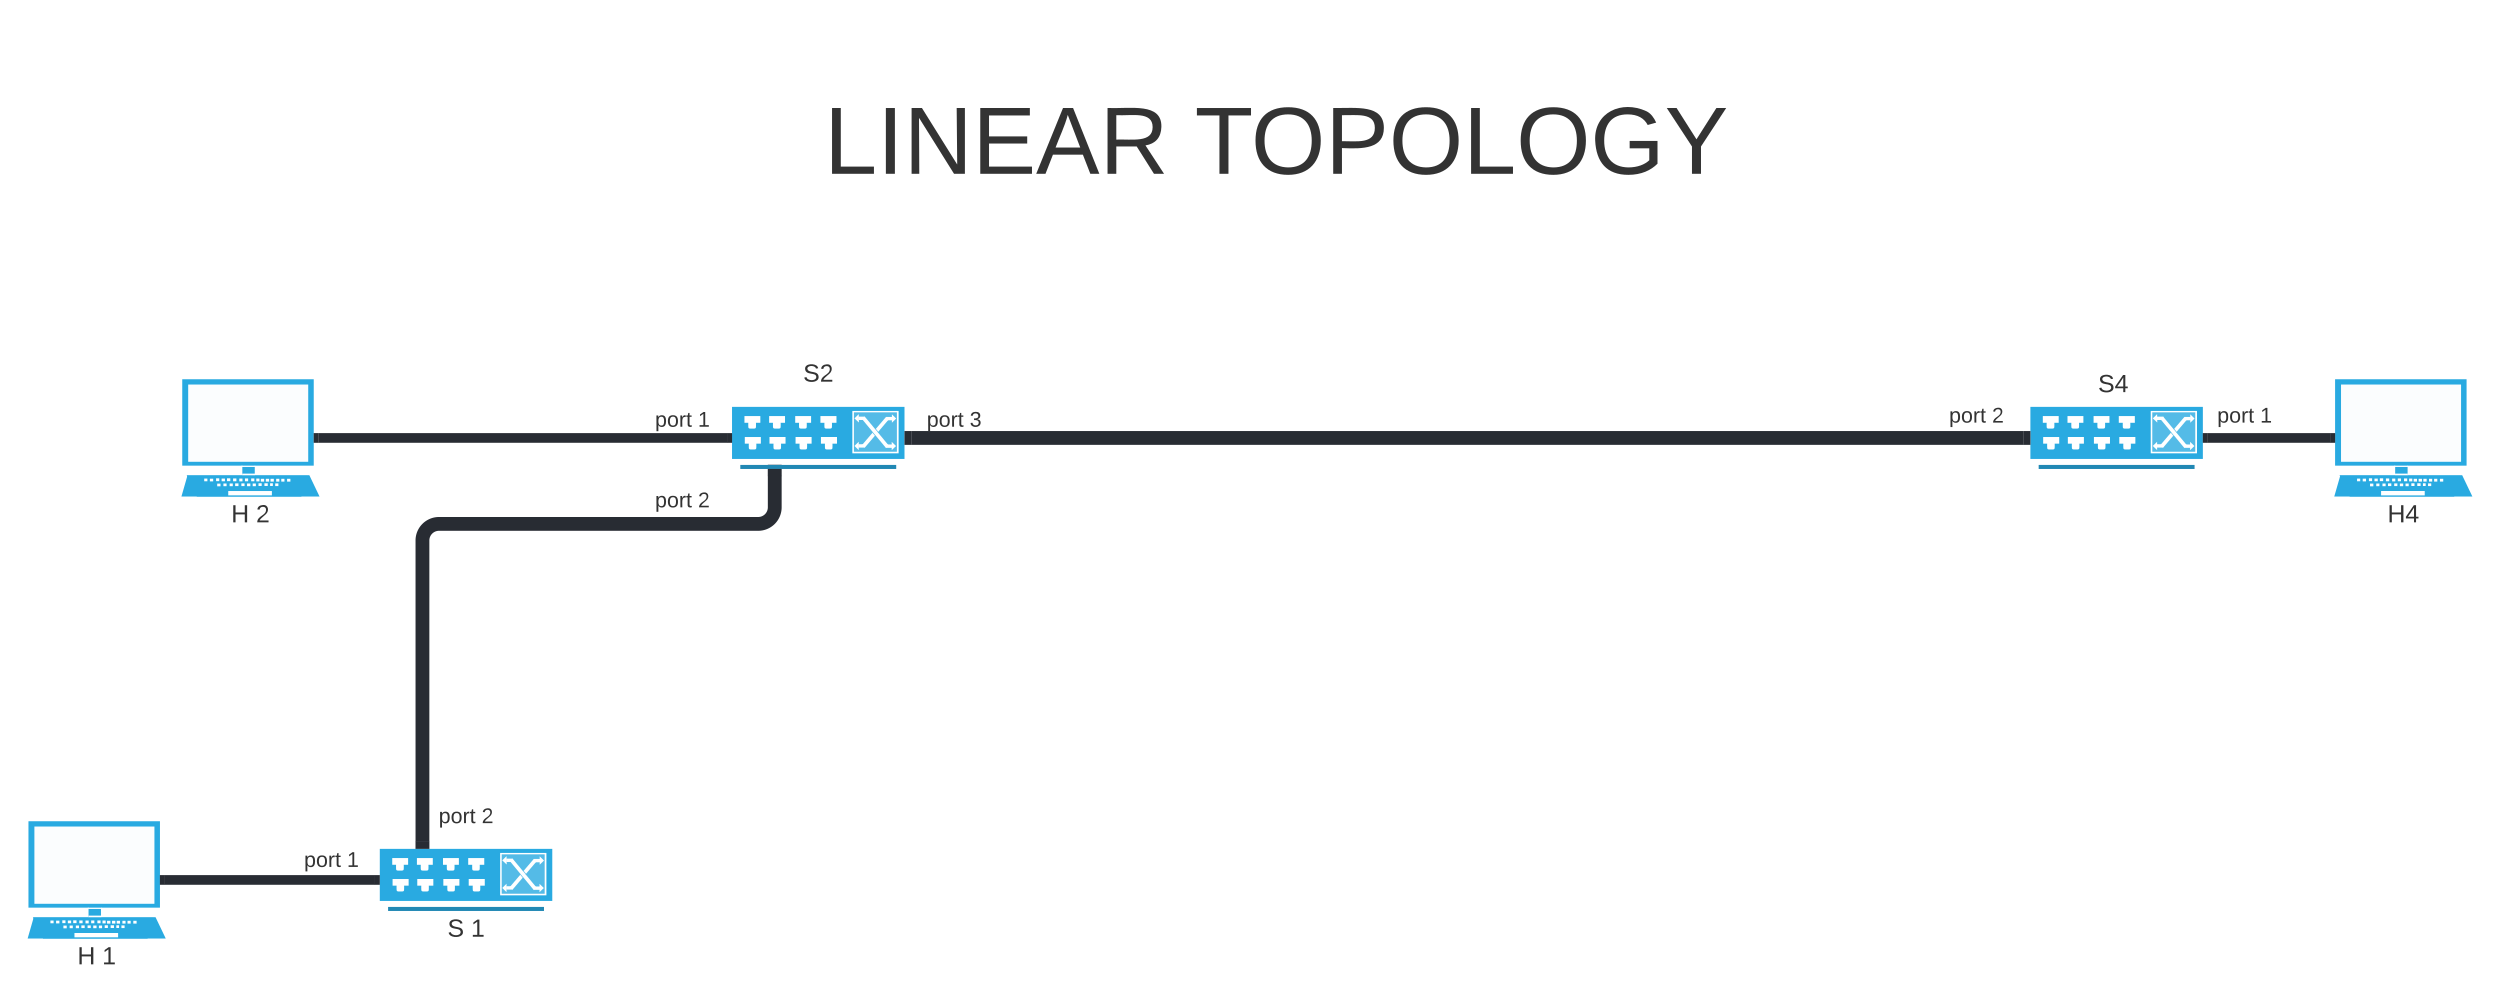 <svg xmlns="http://www.w3.org/2000/svg" xmlns:xlink="http://www.w3.org/1999/xlink" xmlns:lucid="lucid" width="1809.97" height="720.77"><g transform="translate(655.275 360)" lucid:page-tab-id="0_0"><path d="M-1806.87-1258.83h3677.74v2581.66h-3677.74z" fill="#fff"/><path d="M-60-340h655.27v183.87H-60z" fill="none"/><use xlink:href="#a" transform="matrix(1,0,0,1,-60,-340) translate(1.354 105.822)"/><use xlink:href="#b" transform="matrix(1,0,0,1,-60,-340) translate(269.735 105.822)"/><path d="M-380.3 254.57h124.87v37.7H-380.3v-37.7z" fill="#29aae1"/><path d="M-374.3 296.6h112.87v2.93H-374.3v-2.93z" fill="#2188b4"/><path d="M-371.3 261.23h11.5v4.86h-11.5v-4.87z" fill="#fff"/><path d="M-365.8 264.52c2.87 0 2.87 0 2.87 2.65v.5c0 2.65 0 2.65-2.87 2.65-2.75 0-2.75 0-2.75-2.65v-.5c0-2.65 0-2.65 2.75-2.65zM-353.43 261.23h11.5v4.86h-11.5v-4.87z" fill="#fff"/><path d="M-347.8 264.52c2.75 0 2.75 0 2.75 2.65v.5c0 2.65 0 2.65-2.75 2.65-2.88 0-2.88 0-2.88-2.65v-.5c0-2.65 0-2.65 2.88-2.65zM-334.55 261.23h11.5v4.86h-11.5v-4.87z" fill="#fff"/><path d="M-328.93 264.52c2.75 0 2.75 0 2.75 2.65v.5c0 2.65 0 2.65-2.75 2.65-2.87 0-2.87 0-2.87-2.65v-.5c0-2.65 0-2.65 2.87-2.65zM-316.3 261.23h11.62v4.86h-11.62v-4.87z" fill="#fff"/><path d="M-310.68 264.52c2.75 0 2.75 0 2.75 2.65v.5c0 2.65 0 2.65-2.75 2.65s-2.75 0-2.75-2.65v-.5c0-2.65 0-2.65 2.75-2.65zM-293.18 257.5h33.5v30.73h-33.5V257.5z" fill="#fff"/><path d="M-292.05 258.53h31.12v28.53h-31.12v-28.53z" fill="#54bbe7"/><path d="M-371.05 276.4h11.62v4.8h-11.62v-4.8z" fill="#fff"/><path d="M-365.43 279.64c2.75 0 2.75 0 2.75 2.65v.5c0 2.64 0 2.64-2.75 2.64s-2.75 0-2.75-2.65v-.5c0-2.66 0-2.66 2.75-2.66zM-353.18 276.4h11.63v4.8h-11.63v-4.8z" fill="#fff"/><path d="M-347.55 279.64c2.75 0 2.75 0 2.75 2.65v.5c0 2.64 0 2.64-2.75 2.64s-2.75 0-2.75-2.65v-.5c0-2.66 0-2.66 2.75-2.66zM-334.3 276.4h11.62v4.8h-11.62v-4.8z" fill="#fff"/><path d="M-328.68 279.64c2.75 0 2.75 0 2.75 2.65v.5c0 2.64 0 2.64-2.75 2.64s-2.75 0-2.75-2.65v-.5c0-2.66 0-2.66 2.75-2.66zM-315.93 276.4h11.63v4.8h-11.63v-4.8z" fill="#fff"/><path d="M-310.3 279.64c2.75 0 2.75 0 2.75 2.65v.5c0 2.64 0 2.64-2.75 2.64s-2.75 0-2.75-2.65v-.5c0-2.66 0-2.66 2.75-2.66zM-288.55 259.84l-3.13 3.06 3.25 3-.12-6.06zM-288.55 279.82l-3.13 3.06 3.13 3v-6.06zM-264.68 285.94l3.13-3.02-3.13-3.06v6.08zM-264.55 266.05l3.12-3.02-3.12-3.06v6.08z" fill="#fff"/><path d="M-288.8 261.64h4.75v2.43h-4.75v-2.43zM-268.8 261.86h4.62v2.43h-4.62v-2.44zM-288.8 281.62h4.62v2.43h-4.62v-2.43zM-268.93 281.8h4.63v2.43h-4.63v-2.43z" fill="#fff"/><path d="M-286.3 263.26l2.12-1.62 17.38 20.97-2.13 1.63-17.37-20.97z" fill="#fff"/><path d="M-268.8 261.86l2 1.76-17.38 20.47-2.12-1.76 17.5-20.48z" fill="#fff"/><path d="M-276.18 270.46l2 2.47-.37.27-2-2.47.37-.27zM-278.43 272.8l2 2.47-.37.27-2-2.47.37-.27z" fill="#54bbe7"/><use xlink:href="#c" transform="matrix(1,0,0,1,-410.302,299.573) translate(79 18.6)"/><use xlink:href="#d" transform="matrix(1,0,0,1,-410.302,299.573) translate(96 18.6)"/><path d="M-591.17 297.13h9v6.97h-9v-6.97zM-634.67 234.57h95.2v62.56h-95.2v-62.56z" fill="#29aae1"/><path d="M-630.37 238.4h86.9v55.93h-86.9V238.4z" fill="#fff" fill-opacity=".98"/><path d="M-630.97 304.53h86.8l-4.3 14.96h-86.8l4.3-14.97z" fill="#29aae1"/><path d="M-631.47 304.02h88.8l7.4 15.47h-88.8l-7.4-15.48z" fill="#29aae1"/><path d="M-601.37 315.5h31.6v3.14h-31.6v-3.15zM-618.77 306.48h2.3v1.96h-2.3v-1.96zM-614.67 306.57h2.4v1.95h-2.4v-1.95zM-609.37 310.14h2.4v1.95h-2.4v-1.96zM-610.17 306.3h2.3v2.05h-2.3v-2.04zM-606.17 306.48h2.4v1.96h-2.4v-1.96zM-602.27 306.3h2.4v2.05h-2.4v-2.04zM-577.77 306.65h2.4v2.04h-2.4v-2.05zM-574.17 306.65h2.4v2.04h-2.4v-2.05zM-570.77 306.65h2.4v2.04h-2.4v-2.05zM-566.67 306.65h2.3v2.04h-2.3v-2.05zM-562.97 306.65h2.3v2.04h-2.3v-2.05zM-567.37 309.97h2.3v1.95h-2.3v-1.95zM-558.77 306.65h2.4v2.04h-2.4v-2.05zM-604.87 310.05h2.3V312h-2.3v-1.95zM-600.37 310.05h2.3V312h-2.3v-1.95zM-571.07 309.88h2v1.96h-2v-1.96zM-575.17 309.88h2.4v1.96h-2.4v-1.96zM-597.87 306.4h2.4v2.04h-2.4v-2.04zM-593.37 306.48h2.3v2.04h-2.3v-2.04zM-589.27 306.4h2.3v2.04h-2.3v-2.04zM-584.77 306.4h2.3v2.04h-2.3v-2.04zM-581.07 306.48h2.3v2.04h-2.3v-2.04zM-596.37 309.97h2.4v1.95h-2.4v-1.95zM-591.87 309.97h2.3v1.95h-2.3v-1.95zM-587.77 310.05h2.4V312h-2.4v-1.95zM-583.67 310.05h2.3V312h-2.3v-1.95zM-579.47 309.88h2.3v1.96h-2.3v-1.96z" fill="#fff"/><path d="M-635.17 319.5l99.9-.35-7.1-15.13-88.5.17-4.3 15.3z" fill="none"/><path d="M-591.67 297.13h9.8v.94h-9.8v-.94zM-591.27 302.9h9.3v1.12h-9.3v-1.1z" fill="#fff"/><use xlink:href="#e" transform="matrix(1,0,0,1,-665.275,319.573) translate(66.025 18.6)"/><use xlink:href="#d" transform="matrix(1,0,0,1,-665.275,319.573) translate(83.975 18.6)"/><path d="M-535.97 277.07h152.17" stroke="#282c33" stroke-width="7" fill="none"/><path d="M-535.88 280.57h-3.6v-7h3.6zM-380.3 280.57h-3.6v-7h3.6z" stroke="#282c33" stroke-width=".05" fill="#282c33"/><path d="M814.7-65.43h124.87v37.7H814.7v-37.7z" fill="#29aae1"/><path d="M820.7-23.4h112.87v2.93H820.7v-2.93z" fill="#2188b4"/><path d="M823.7-58.77h11.5v4.86h-11.5v-4.87z" fill="#fff"/><path d="M829.2-55.48c2.87 0 2.87 0 2.87 2.65v.5c0 2.65 0 2.65-2.87 2.65-2.75 0-2.75 0-2.75-2.65v-.5c0-2.65 0-2.65 2.75-2.65zM841.57-58.77h11.5v4.86h-11.5v-4.87z" fill="#fff"/><path d="M847.2-55.48c2.75 0 2.75 0 2.75 2.65v.5c0 2.65 0 2.65-2.75 2.65-2.88 0-2.88 0-2.88-2.65v-.5c0-2.65 0-2.65 2.88-2.65zM860.45-58.77h11.5v4.86h-11.5v-4.87z" fill="#fff"/><path d="M866.07-55.48c2.75 0 2.75 0 2.75 2.65v.5c0 2.65 0 2.65-2.75 2.65-2.87 0-2.87 0-2.87-2.65v-.5c0-2.65 0-2.65 2.87-2.65zM878.7-58.77h11.62v4.86H878.7v-4.87z" fill="#fff"/><path d="M884.32-55.48c2.75 0 2.75 0 2.75 2.65v.5c0 2.65 0 2.65-2.75 2.65s-2.75 0-2.75-2.65v-.5c0-2.65 0-2.65 2.75-2.65zM901.82-62.5h33.5v30.73h-33.5V-62.5z" fill="#fff"/><path d="M902.95-61.47h31.12v28.53h-31.12v-28.53z" fill="#54bbe7"/><path d="M823.95-43.6h11.62v4.8h-11.62v-4.8z" fill="#fff"/><path d="M829.57-40.36c2.75 0 2.75 0 2.75 2.65v.5c0 2.64 0 2.64-2.75 2.64s-2.75 0-2.75-2.65v-.5c0-2.66 0-2.66 2.75-2.66zM841.82-43.6h11.63v4.8h-11.63v-4.8z" fill="#fff"/><path d="M847.45-40.36c2.75 0 2.75 0 2.75 2.65v.5c0 2.64 0 2.64-2.75 2.64s-2.75 0-2.75-2.65v-.5c0-2.66 0-2.66 2.75-2.66zM860.7-43.6h11.62v4.8H860.7v-4.8z" fill="#fff"/><path d="M866.32-40.36c2.75 0 2.75 0 2.75 2.65v.5c0 2.64 0 2.64-2.75 2.64s-2.75 0-2.75-2.65v-.5c0-2.66 0-2.66 2.75-2.66zM879.07-43.6h11.63v4.8h-11.63v-4.8z" fill="#fff"/><path d="M884.7-40.36c2.75 0 2.75 0 2.75 2.65v.5c0 2.64 0 2.64-2.75 2.64s-2.75 0-2.75-2.65v-.5c0-2.66 0-2.66 2.75-2.66zM906.45-60.16l-3.13 3.06 3.25 3-.12-6.06zM906.45-40.18l-3.13 3.06 3.13 3v-6.06zM930.32-34.06l3.13-3.02-3.13-3.06v6.08zM930.45-53.95l3.12-3.02-3.12-3.06v6.08z" fill="#fff"/><path d="M906.2-58.36h4.75v2.43h-4.75v-2.43zM926.2-58.14h4.62v2.43h-4.62v-2.44zM906.2-38.38h4.62v2.43h-4.62v-2.43zM926.07-38.2h4.63v2.43h-4.63v-2.43z" fill="#fff"/><path d="M908.7-56.74l2.12-1.62L928.2-37.4l-2.13 1.63-17.37-20.97z" fill="#fff"/><path d="M926.2-58.14l2 1.76-17.38 20.47-2.12-1.76 17.5-20.48z" fill="#fff"/><path d="M918.82-49.54l2 2.47-.37.27-2-2.47.37-.27zM916.57-47.2l2 2.47-.37.27-2-2.47.37-.27z" fill="#54bbe7"/><path d="M1078.8-22.87h9v6.97h-9v-6.97zM1035.3-85.43h95.2v62.56h-95.2v-62.56z" fill="#29aae1"/><path d="M1039.6-81.6h86.9v55.93h-86.9V-81.6z" fill="#fff" fill-opacity=".98"/><path d="M1039-15.47h86.8L1121.5-.5h-86.8l4.3-14.97z" fill="#29aae1"/><path d="M1038.5-15.98h88.8l7.4 15.47h-88.8L1038.5-16z" fill="#29aae1"/><path d="M1068.6-4.5h31.6v3.14h-31.6V-4.5zM1051.2-13.52h2.3v1.96h-2.3v-1.96zM1055.3-13.43h2.4v1.95h-2.4v-1.95zM1060.6-9.86h2.4v1.95h-2.4v-1.96zM1059.8-13.7h2.3v2.05h-2.3v-2.04zM1063.8-13.52h2.4v1.96h-2.4v-1.96zM1067.7-13.7h2.4v2.05h-2.4v-2.04zM1092.2-13.35h2.4v2.04h-2.4v-2.05zM1095.8-13.35h2.4v2.04h-2.4v-2.05zM1099.2-13.35h2.4v2.04h-2.4v-2.05zM1103.3-13.35h2.3v2.04h-2.3v-2.05zM1107-13.35h2.3v2.04h-2.3v-2.05zM1102.6-10.03h2.3v1.95h-2.3v-1.95zM1111.2-13.35h2.4v2.04h-2.4v-2.05zM1065.1-9.95h2.3V-8h-2.3v-1.95zM1069.6-9.95h2.3V-8h-2.3v-1.95zM1098.9-10.12h2v1.96h-2v-1.96zM1094.8-10.12h2.4v1.96h-2.4v-1.96zM1072.1-13.6h2.4v2.04h-2.4v-2.04zM1076.6-13.52h2.3v2.04h-2.3v-2.04zM1080.7-13.6h2.3v2.04h-2.3v-2.04zM1085.2-13.6h2.3v2.04h-2.3v-2.04zM1088.9-13.52h2.3v2.04h-2.3v-2.04zM1073.6-10.03h2.4v1.95h-2.4v-1.95zM1078.1-10.03h2.3v1.95h-2.3v-1.95zM1082.2-9.95h2.4V-8h-2.4v-1.95zM1086.3-9.95h2.3V-8h-2.3v-1.95zM1090.5-10.12h2.3v1.96h-2.3v-1.96z" fill="#fff"/><path d="M1034.8-.5l99.9-.35-7.1-15.13-88.5.17-4.3 15.3z" fill="none"/><path d="M1078.3-22.87h9.8v.94h-9.8v-.94zM1078.7-17.1h9.3v1.12h-9.3v-1.1z" fill="#fff"/><use xlink:href="#f" transform="matrix(1,0,0,1,1004.698,-0.427) translate(68.525 18.6)"/><path d="M-125.3-65.43H-.43v37.7H-125.3v-37.7z" fill="#29aae1"/><path d="M-119.3-23.4H-6.43v2.93H-119.3v-2.93z" fill="#2188b4"/><path d="M-116.3-58.77h11.5v4.86h-11.5v-4.87z" fill="#fff"/><path d="M-110.8-55.48c2.87 0 2.87 0 2.87 2.65v.5c0 2.65 0 2.65-2.87 2.65-2.75 0-2.75 0-2.75-2.65v-.5c0-2.65 0-2.65 2.75-2.65zM-98.43-58.77h11.5v4.86h-11.5v-4.87z" fill="#fff"/><path d="M-92.8-55.48c2.75 0 2.75 0 2.75 2.65v.5c0 2.65 0 2.65-2.75 2.65-2.88 0-2.88 0-2.88-2.65v-.5c0-2.65 0-2.65 2.88-2.65zM-79.55-58.77h11.5v4.86h-11.5v-4.87z" fill="#fff"/><path d="M-73.93-55.48c2.75 0 2.75 0 2.75 2.65v.5c0 2.65 0 2.65-2.75 2.65-2.87 0-2.87 0-2.87-2.65v-.5c0-2.65 0-2.65 2.87-2.65zM-61.3-58.77h11.62v4.86H-61.3v-4.87z" fill="#fff"/><path d="M-55.68-55.48c2.75 0 2.75 0 2.75 2.65v.5c0 2.65 0 2.65-2.75 2.65s-2.75 0-2.75-2.65v-.5c0-2.65 0-2.65 2.75-2.65zM-38.18-62.5h33.5v30.73h-33.5V-62.5z" fill="#fff"/><path d="M-37.05-61.47h31.12v28.53h-31.12v-28.53z" fill="#54bbe7"/><path d="M-116.05-43.6h11.62v4.8h-11.62v-4.8z" fill="#fff"/><path d="M-110.43-40.36c2.75 0 2.75 0 2.75 2.65v.5c0 2.64 0 2.64-2.75 2.64s-2.75 0-2.75-2.65v-.5c0-2.66 0-2.66 2.75-2.66zM-98.18-43.6h11.63v4.8h-11.63v-4.8z" fill="#fff"/><path d="M-92.55-40.36c2.75 0 2.75 0 2.75 2.65v.5c0 2.64 0 2.64-2.75 2.64s-2.75 0-2.75-2.65v-.5c0-2.66 0-2.66 2.75-2.66zM-79.3-43.6h11.62v4.8H-79.3v-4.8z" fill="#fff"/><path d="M-73.68-40.36c2.75 0 2.75 0 2.75 2.65v.5c0 2.64 0 2.64-2.75 2.64s-2.75 0-2.75-2.65v-.5c0-2.66 0-2.66 2.75-2.66zM-60.93-43.6h11.63v4.8h-11.63v-4.8z" fill="#fff"/><path d="M-55.3-40.36c2.75 0 2.75 0 2.75 2.65v.5c0 2.64 0 2.64-2.75 2.64s-2.75 0-2.75-2.65v-.5c0-2.66 0-2.66 2.75-2.66zM-33.55-60.16l-3.13 3.06 3.25 3-.12-6.06zM-33.55-40.18l-3.13 3.06 3.13 3v-6.06zM-9.68-34.06l3.13-3.02-3.13-3.06v6.08zM-9.55-53.95l3.12-3.02-3.12-3.06v6.08z" fill="#fff"/><path d="M-33.8-58.36h4.75v2.43h-4.75v-2.43zM-13.8-58.14h4.62v2.43h-4.62v-2.44zM-33.8-38.38h4.62v2.43h-4.62v-2.43zM-13.93-38.2h4.63v2.43h-4.63v-2.43z" fill="#fff"/><path d="M-31.3-56.74l2.12-1.62L-11.8-37.4l-2.13 1.63-17.37-20.97z" fill="#fff"/><path d="M-13.8-58.14l2 1.76-17.38 20.47-2.12-1.76 17.5-20.48z" fill="#fff"/><path d="M-21.18-49.54l2 2.47-.37.27-2-2.47.37-.27zM-23.43-47.2l2 2.47-.37.27-2-2.47.37-.27z" fill="#54bbe7"/><path d="M-479.83-22.87h9v6.97h-9v-6.97zM-523.33-85.43h95.2v62.56h-95.2v-62.56z" fill="#29aae1"/><path d="M-519.03-81.6h86.9v55.93h-86.9V-81.6z" fill="#fff" fill-opacity=".98"/><path d="M-519.63-15.47h86.8l-4.3 14.96h-86.8l4.3-14.97z" fill="#29aae1"/><path d="M-520.13-15.98h88.8l7.4 15.47h-88.8l-7.4-15.48z" fill="#29aae1"/><path d="M-490.03-4.5h31.6v3.14h-31.6V-4.5zM-507.43-13.52h2.3v1.96h-2.3v-1.96zM-503.33-13.43h2.4v1.95h-2.4v-1.95zM-498.03-9.86h2.4v1.95h-2.4v-1.96zM-498.83-13.7h2.3v2.05h-2.3v-2.04zM-494.83-13.52h2.4v1.96h-2.4v-1.96zM-490.93-13.7h2.4v2.05h-2.4v-2.04zM-466.43-13.35h2.4v2.04h-2.4v-2.05zM-462.83-13.35h2.4v2.04h-2.4v-2.05zM-459.43-13.35h2.4v2.04h-2.4v-2.05zM-455.33-13.35h2.3v2.04h-2.3v-2.05zM-451.63-13.35h2.3v2.04h-2.3v-2.05zM-456.03-10.03h2.3v1.95h-2.3v-1.95zM-447.43-13.35h2.4v2.04h-2.4v-2.05zM-493.53-9.95h2.3V-8h-2.3v-1.95zM-489.03-9.95h2.3V-8h-2.3v-1.95zM-459.73-10.12h2v1.96h-2v-1.96zM-463.83-10.12h2.4v1.96h-2.4v-1.96zM-486.53-13.6h2.4v2.04h-2.4v-2.04zM-482.03-13.52h2.3v2.04h-2.3v-2.04zM-477.93-13.6h2.3v2.04h-2.3v-2.04zM-473.43-13.6h2.3v2.04h-2.3v-2.04zM-469.73-13.52h2.3v2.04h-2.3v-2.04zM-485.03-10.03h2.4v1.95h-2.4v-1.95zM-480.53-10.03h2.3v1.95h-2.3v-1.95zM-476.43-9.95h2.4V-8h-2.4v-1.95zM-472.33-9.95h2.3V-8h-2.3v-1.95zM-468.13-10.12h2.3v1.96h-2.3v-1.96z" fill="#fff"/><path d="M-523.83-.5l99.9-.35-7.1-15.13-88.5.17-4.3 15.3z" fill="none"/><path d="M-480.33-22.87h9.8v.94h-9.8v-.94zM-479.93-17.1h9.3v1.12h-9.3v-1.1z" fill="#fff"/><use xlink:href="#e" transform="matrix(1,0,0,1,-553.928,-0.427) translate(66.025 18.6)"/><use xlink:href="#g" transform="matrix(1,0,0,1,-553.928,-0.427) translate(83.975 18.6)"/><path d="M-424.63-42.93h295.83" stroke="#282c33" stroke-width="7" fill="none"/><path d="M-424.54-39.43h-3.6v-7h3.6zM-125.3-39.43h-3.6v-7h3.6z" stroke="#282c33" stroke-width=".05" fill="#282c33"/><path d="M943.07-42.93h88.73" stroke="#282c33" stroke-width="7" fill="none"/><path d="M943.16-39.43h-3.6v-7h3.6zM1035.3-39.43h-3.6v-7h3.6z" stroke="#282c33" stroke-width=".05" fill="#282c33"/><path d="M-349.43 249.57V31.3a12 12 0 0 1 12-12h231.06a12 12 0 0 0 12-12v-22.77" stroke="#282c33" stroke-width="10" fill="none"/><path d="M-344.43 254.57h-10v-5.13h10zM-89.37-15.34h-10v-5.13h10zm0-8.06h-10v-.07h10z" stroke="#282c33" stroke-width=".05" fill="#282c33"/><path d="M4.57-42.93H809.7" stroke="#282c33" stroke-width="10" fill="none"/><path d="M4.7-37.93H-.43v-10H4.7zM814.7-37.93h-5.13v-10h5.13z" stroke="#282c33" stroke-width=".05" fill="#282c33"/><path d="M-535.27 240.57a6 6 0 0 1 6-6h228a6 6 0 0 1 6 6v48a6 6 0 0 1-6 6h-228a6 6 0 0 1-6-6z" stroke="#000" stroke-opacity="0" stroke-width="2" fill="#fff" fill-opacity="0"/><use xlink:href="#h" transform="matrix(1,0,0,1,-530.275,239.573) translate(95.145 28.069)"/><use xlink:href="#i" transform="matrix(1,0,0,1,-530.275,239.573) translate(126.213 28.069)"/><path d="M-342.66 218.5h49.7v28.68h-49.7z" fill="#fff" fill-opacity="0"/><use xlink:href="#h" transform="matrix(1,0,0,1,-337.657,223.512) translate(0 12.444)"/><use xlink:href="#j" transform="matrix(1,0,0,1,-337.657,223.512) translate(31.068 12.444)"/><path d="M-186.02-68.5h49.7v28.68H-186z" fill="#fff" fill-opacity="0"/><use xlink:href="#h" transform="matrix(1,0,0,1,-181.024,-63.488) translate(0 12.444)"/><use xlink:href="#i" transform="matrix(1,0,0,1,-181.024,-63.488) translate(31.068 12.444)"/><path d="M10.7-68.5h49.72v28.68h-49.7z" fill="#fff" fill-opacity="0"/><use xlink:href="#h" transform="matrix(1,0,0,1,15.709,-63.488) translate(0 12.444)"/><use xlink:href="#k" transform="matrix(1,0,0,1,15.709,-63.488) translate(31.068 12.444)"/><path d="M-186.02-10.16h49.7V18.5H-186z" fill="#fff" fill-opacity="0"/><use xlink:href="#h" transform="matrix(1,0,0,1,-181.024,-5.155) translate(0 12.444)"/><use xlink:href="#j" transform="matrix(1,0,0,1,-181.024,-5.155) translate(31.068 12.444)"/><path d="M944.98-71.5h49.7v28.68H945z" fill="#fff" fill-opacity="0"/><g><use xlink:href="#h" transform="matrix(1,0,0,1,949.976,-66.488) translate(0 12.444)"/><use xlink:href="#i" transform="matrix(1,0,0,1,949.976,-66.488) translate(31.068 12.444)"/></g><path d="M750.84-71.5h49.7v28.68h-49.7z" fill="#fff" fill-opacity="0"/><g><use xlink:href="#h" transform="matrix(1,0,0,1,755.836,-66.488) translate(0 12.444)"/><use xlink:href="#j" transform="matrix(1,0,0,1,755.836,-66.488) translate(31.068 12.444)"/></g><path d="M-78.8-103.1h32v31.6h-32z" fill="#fff" fill-opacity="0"/><g><use xlink:href="#l" transform="matrix(1,0,0,1,-73.802,-98.088) translate(0 14.4)"/></g><path d="M858.7-95.5h32v31.6h-32z" fill="#fff" fill-opacity="0"/><g><use xlink:href="#m" transform="matrix(1,0,0,1,863.686,-90.488) translate(0 14.4)"/></g><defs><path fill="#333" d="M30 0v-248h33v221h125V0H30" id="n"/><path fill="#333" d="M33 0v-248h34V0H33" id="o"/><path fill="#333" d="M190 0L58-211 59 0H30v-248h39L202-35l-2-213h31V0h-41" id="p"/><path fill="#333" d="M30 0v-248h187v28H63v79h144v27H63v87h162V0H30" id="q"/><path fill="#333" d="M205 0l-28-72H64L36 0H1l101-248h38L239 0h-34zm-38-99l-47-123c-12 45-31 82-46 123h93" id="r"/><path fill="#333" d="M233-177c-1 41-23 64-60 70L243 0h-38l-65-103H63V0H30v-248c88 3 205-21 203 71zM63-129c60-2 137 13 137-47 0-61-80-42-137-45v92" id="s"/><g id="a"><use transform="matrix(0.192,0,0,0.192,0,0)" xlink:href="#n"/><use transform="matrix(0.192,0,0,0.192,38.395,0)" xlink:href="#o"/><use transform="matrix(0.192,0,0,0.192,57.593,0)" xlink:href="#p"/><use transform="matrix(0.192,0,0,0.192,107.314,0)" xlink:href="#q"/><use transform="matrix(0.192,0,0,0.192,153.388,0)" xlink:href="#r"/><use transform="matrix(0.192,0,0,0.192,199.462,0)" xlink:href="#s"/></g><path fill="#333" d="M127-220V0H93v-220H8v-28h204v28h-85" id="t"/><path fill="#333" d="M140-251c81 0 123 46 123 126C263-46 219 4 140 4 59 4 17-45 17-125s42-126 123-126zm0 227c63 0 89-41 89-101s-29-99-89-99c-61 0-89 39-89 99S79-25 140-24" id="u"/><path fill="#333" d="M30-248c87 1 191-15 191 75 0 78-77 80-158 76V0H30v-248zm33 125c57 0 124 11 124-50 0-59-68-47-124-48v98" id="v"/><path fill="#333" d="M143 4C61 4 22-44 18-125c-5-107 100-154 193-111 17 8 29 25 37 43l-32 9c-13-25-37-40-76-40-61 0-88 39-88 99 0 61 29 100 91 101 35 0 62-11 79-27v-45h-74v-28h105v86C228-13 192 4 143 4" id="w"/><path fill="#333" d="M137-103V0h-34v-103L8-248h37l75 118 75-118h37" id="x"/><g id="b"><use transform="matrix(0.192,0,0,0.192,0,0)" xlink:href="#t"/><use transform="matrix(0.192,0,0,0.192,40.699,0)" xlink:href="#u"/><use transform="matrix(0.192,0,0,0.192,94.452,0)" xlink:href="#v"/><use transform="matrix(0.192,0,0,0.192,140.526,0)" xlink:href="#u"/><use transform="matrix(0.192,0,0,0.192,194.279,0)" xlink:href="#n"/><use transform="matrix(0.192,0,0,0.192,232.674,0)" xlink:href="#u"/><use transform="matrix(0.192,0,0,0.192,286.427,0)" xlink:href="#w"/><use transform="matrix(0.192,0,0,0.192,340.18,0)" xlink:href="#x"/></g><path fill="#333" d="M185-189c-5-48-123-54-124 2 14 75 158 14 163 119 3 78-121 87-175 55-17-10-28-26-33-46l33-7c5 56 141 63 141-1 0-78-155-14-162-118-5-82 145-84 179-34 5 7 8 16 11 25" id="y"/><use transform="matrix(0.05,0,0,0.05,0,0)" xlink:href="#y" id="c"/><path fill="#333" d="M27 0v-27h64v-190l-56 39v-29l58-41h29v221h61V0H27" id="z"/><use transform="matrix(0.05,0,0,0.05,0,0)" xlink:href="#z" id="d"/><path fill="#333" d="M197 0v-115H63V0H30v-248h33v105h134v-105h34V0h-34" id="A"/><use transform="matrix(0.05,0,0,0.05,0,0)" xlink:href="#A" id="e"/><path fill="#333" d="M155-56V0h-30v-56H8v-25l114-167h33v167h35v25h-35zm-30-156c-27 46-58 90-88 131h88v-131" id="B"/><g id="f"><use transform="matrix(0.05,0,0,0.05,0,0)" xlink:href="#A"/><use transform="matrix(0.05,0,0,0.05,12.95,0)" xlink:href="#B"/></g><path fill="#333" d="M101-251c82-7 93 87 43 132L82-64C71-53 59-42 53-27h129V0H18c2-99 128-94 128-182 0-28-16-43-45-43s-46 15-49 41l-32-3c6-41 34-60 81-64" id="C"/><use transform="matrix(0.05,0,0,0.05,0,0)" xlink:href="#C" id="g"/><path fill="#333" d="M115-194c55 1 70 41 70 98S169 2 115 4C84 4 66-9 55-30l1 105H24l-1-265h31l2 30c10-21 28-34 59-34zm-8 174c40 0 45-34 45-75s-6-73-45-74c-42 0-51 32-51 76 0 43 10 73 51 73" id="D"/><path fill="#333" d="M100-194c62-1 85 37 85 99 1 63-27 99-86 99S16-35 15-95c0-66 28-99 85-99zM99-20c44 1 53-31 53-75 0-43-8-75-51-75s-53 32-53 75 10 74 51 75" id="E"/><path fill="#333" d="M114-163C36-179 61-72 57 0H25l-1-190h30c1 12-1 29 2 39 6-27 23-49 58-41v29" id="F"/><path fill="#333" d="M59-47c-2 24 18 29 38 22v24C64 9 27 4 27-40v-127H5v-23h24l9-43h21v43h35v23H59v120" id="G"/><g id="h"><use transform="matrix(0.043,0,0,0.043,0,0)" xlink:href="#D"/><use transform="matrix(0.043,0,0,0.043,8.642,0)" xlink:href="#E"/><use transform="matrix(0.043,0,0,0.043,17.284,0)" xlink:href="#F"/><use transform="matrix(0.043,0,0,0.043,22.426,0)" xlink:href="#G"/></g><use transform="matrix(0.043,0,0,0.043,0,0)" xlink:href="#z" id="i"/><use transform="matrix(0.043,0,0,0.043,0,0)" xlink:href="#C" id="j"/><path fill="#333" d="M126-127c33 6 58 20 58 59 0 88-139 92-164 29-3-8-5-16-6-25l32-3c6 27 21 44 54 44 32 0 52-15 52-46 0-38-36-46-79-43v-28c39 1 72-4 72-42 0-27-17-43-46-43-28 0-47 15-49 41l-32-3c6-42 35-63 81-64 48-1 79 21 79 65 0 36-21 52-52 59" id="H"/><use transform="matrix(0.043,0,0,0.043,0,0)" xlink:href="#H" id="k"/><g id="l"><use transform="matrix(0.05,0,0,0.05,0,0)" xlink:href="#y"/><use transform="matrix(0.05,0,0,0.05,12,0)" xlink:href="#C"/></g><g id="m"><use transform="matrix(0.05,0,0,0.05,0,0)" xlink:href="#y"/><use transform="matrix(0.05,0,0,0.05,12,0)" xlink:href="#B"/></g></defs></g></svg>
